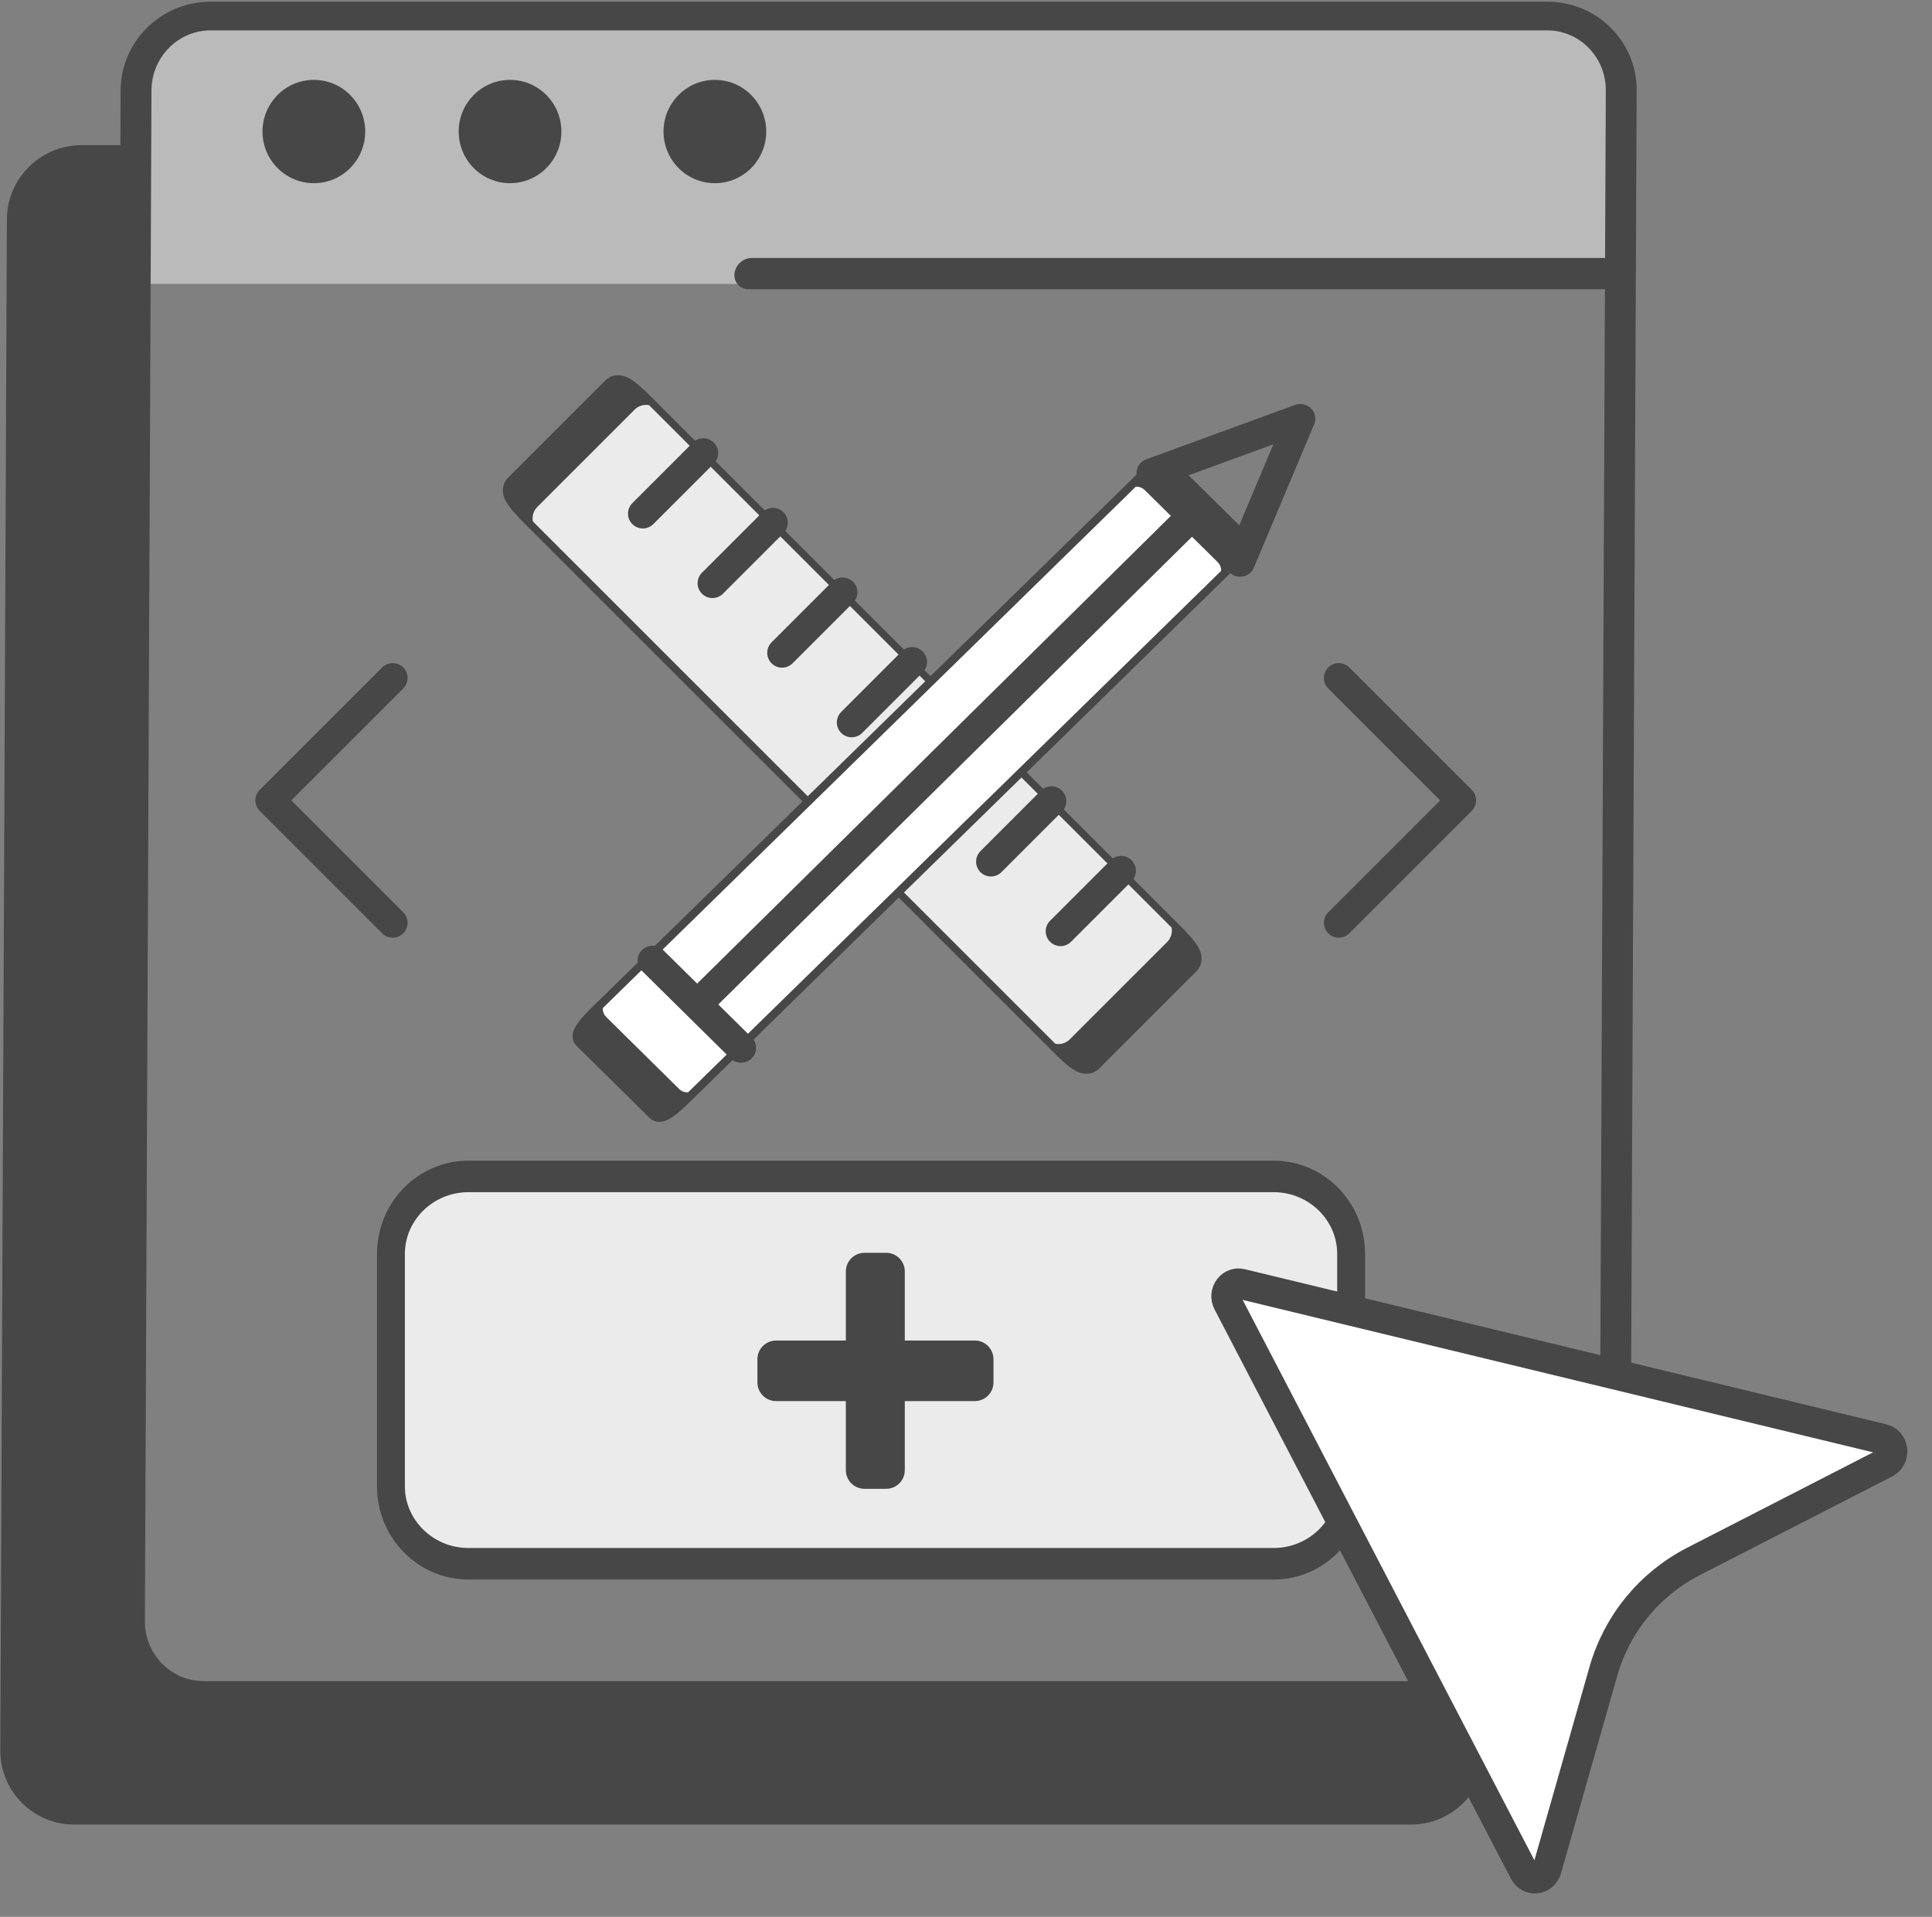 <?xml version="1.0" encoding="UTF-8" standalone="no"?>
<!DOCTYPE svg PUBLIC "-//W3C//DTD SVG 1.1//EN" "http://www.w3.org/Graphics/SVG/1.1/DTD/svg11.dtd">
<svg width="100%" height="100%" viewBox="0 0 130 129" version="1.1" xmlns="http://www.w3.org/2000/svg" xmlns:xlink="http://www.w3.org/1999/xlink" xml:space="preserve" xmlns:serif="http://www.serif.com/" style="fill-rule:evenodd;clip-rule:evenodd;stroke-linecap:round;stroke-linejoin:round;stroke-miterlimit:1.5;">
    <rect x="0" y="0" width="130" height="129" fill="#808080" stroke="none"/>
    <g transform="matrix(1,0,0,1,-640.018,-1277.49)">
        <g transform="matrix(1,0,0,1,0,1095.14)">
            <g transform="matrix(0.869,0,0,0.869,190.324,92.91)">
                <g transform="matrix(1,0,0,1,-2.245,-2.959)">
                    <g transform="matrix(1,0,0,1,0,-72.188)">
                        <path d="M530.192,200.056L530.257,184.977C530.271,181.803 532.859,179.227 536.032,179.227L639.532,179.227C642.706,179.227 645.271,181.803 645.257,184.977L645.192,200.056L530.192,200.056Z" style="fill:rgb(186,186,186);"/>
                    </g>
                    <g transform="matrix(1,0,-0.004,0.929,161.088,-68.676)">
                        <path d="M475,329.231L475,333.808C475,337.225 472.424,340 469.25,340L365.75,340C362.576,340 360,337.225 360,333.808L360,206.192C360,202.775 362.576,200 365.75,200L369.957,200L369.957,323.038C369.957,326.456 372.533,329.231 375.707,329.231L475,329.231Z" style="fill:rgb(71,71,71);"/>
                    </g>
                    <g transform="matrix(1,0,-0.004,0.929,171.088,-78.676)">
                        <path d="M475,206.192L475,333.808C475,337.225 472.424,340 469.25,340L365.75,340C362.576,340 360,337.225 360,333.808L360,206.192C360,202.775 362.576,200 365.75,200L469.25,200C472.424,200 475,202.775 475,206.192Z" style="fill:none;stroke:rgb(71,71,71);stroke-width:2.39px;"/>
                    </g>
                    <g transform="matrix(0.707,0.707,-0.707,0.707,286.175,-366.8)">
                        <g transform="matrix(0.535,5.55112e-17,-0,0.095,362.445,136.476)">
                            <path d="M475,214L475,326C475,333.727 473.89,340 472.524,340L362.476,340C361.11,340 360,333.727 360,326L360,214C360,206.273 361.11,200 362.476,200L472.524,200C473.89,200 475,206.273 475,214Z" style="fill:rgb(235,235,235);stroke:rgb(71,71,71);stroke-width:5.99px;"/>
                        </g>
                        <g>
                            <g transform="matrix(1.543,0,0,1.543,-303.881,-84.391)">
                                <path d="M561.68,155.415L561.68,159.711" style="fill:none;stroke:rgb(71,71,71);stroke-width:1.49px;stroke-miterlimit:1;"/>
                            </g>
                            <g transform="matrix(1.543,0,0,1.543,-296.256,-84.391)">
                                <path d="M561.68,155.415L561.68,159.711" style="fill:none;stroke:rgb(71,71,71);stroke-width:1.49px;stroke-miterlimit:1;"/>
                            </g>
                            <g transform="matrix(1.543,0,0,1.543,-288.631,-84.391)">
                                <path d="M561.68,155.415L561.68,159.711" style="fill:none;stroke:rgb(71,71,71);stroke-width:1.49px;stroke-miterlimit:1;"/>
                            </g>
                            <g transform="matrix(1.543,0,0,1.543,-281.006,-84.391)">
                                <path d="M561.68,155.415L561.68,159.711" style="fill:none;stroke:rgb(71,71,71);stroke-width:1.49px;stroke-miterlimit:1;"/>
                            </g>
                            <g transform="matrix(1.543,0,0,1.543,-273.381,-84.391)">
                                <path d="M561.68,155.415L561.68,159.711" style="fill:none;stroke:rgb(71,71,71);stroke-width:1.49px;stroke-miterlimit:1;"/>
                            </g>
                            <g transform="matrix(1.543,0,0,1.543,-265.756,-84.391)">
                                <path d="M561.68,155.415L561.68,159.711" style="fill:none;stroke:rgb(71,71,71);stroke-width:1.49px;stroke-miterlimit:1;"/>
                            </g>
                            <g transform="matrix(1.543,0,0,1.543,-258.131,-84.391)">
                                <path d="M561.68,155.415L561.68,159.711" style="fill:none;stroke:rgb(71,71,71);stroke-width:1.49px;stroke-miterlimit:1;"/>
                            </g>
                        </g>
                    </g>
                    <g transform="matrix(0.604,0,-0.062,0.604,237.803,-2.789)">
                        <path d="M585,215L696,215" style="fill:none;stroke:rgb(71,71,71);stroke-width:4.01px;"/>
                    </g>
                    <g transform="matrix(1,0,0,1.13,-60,-130.711)">
                        <path d="M684.349,295.309L684.349,311.236C684.349,314.166 681.66,316.545 678.349,316.545L616,316.545C612.689,316.545 610,314.166 610,311.236L610,295.309C610,292.379 612.689,290 616,290L678.349,290C681.66,290 684.349,292.379 684.349,295.309Z" style="fill:rgb(235,235,235);stroke:rgb(71,71,71);stroke-width:2.16px;"/>
                    </g>
                    <g transform="matrix(0.836,0,0,0.876,36.926,-66.745)">
                        <path d="M692.499,310.577C692.054,310.474 691.586,310.629 691.304,310.974C691.021,311.319 690.976,311.789 691.188,312.177C695.943,320.895 713.596,353.259 718.644,362.514C718.865,362.919 719.323,363.155 719.799,363.108C720.275,363.062 720.674,362.743 720.805,362.304C722.017,358.244 724.347,350.438 726.026,344.812C727.281,340.61 730.304,337.093 734.376,335.099C740.03,332.331 748.017,328.42 752.198,326.372C752.633,326.159 752.883,325.71 752.826,325.247C752.768,324.784 752.414,324.403 751.939,324.294C740.816,321.727 702.654,312.92 692.499,310.577Z" style="fill:white;stroke:rgb(71,71,71);stroke-width:2.69px;"/>
                    </g>
                    <g transform="matrix(0.28,0.28,-0.28,0.28,417.084,-120.801)">
                        <path d="M770,294.811L736.144,294.811L736.144,260.955" style="fill:none;stroke:rgb(71,71,71);stroke-width:5.82px;"/>
                    </g>
                    <g transform="matrix(-0.28,0.28,0.28,0.28,756.446,-120.801)">
                        <path d="M770,294.811L736.144,294.811L736.144,260.955" style="fill:none;stroke:rgb(71,71,71);stroke-width:5.82px;"/>
                    </g>
                    <g transform="matrix(0.395,0,0,0.395,282.019,119.535)">
                        <path d="M771.273,257.337C769.249,257.337 767.609,255.696 767.609,253.673C767.609,248.621 767.609,240.135 767.609,240.135L753.936,240.135C751.912,240.135 750.272,238.495 750.272,236.471C750.272,235.026 750.272,233.37 750.272,231.925C750.272,229.901 751.912,228.261 753.936,228.261C759.023,228.261 767.609,228.261 767.609,228.261L767.609,214.724C767.609,212.7 769.249,211.06 771.273,211.06C772.623,211.06 774.152,211.06 775.503,211.06C777.526,211.06 779.167,212.7 779.167,214.724C779.167,219.775 779.167,228.261 779.167,228.261L792.885,228.261C794.908,228.261 796.549,229.901 796.549,231.925C796.549,233.37 796.549,235.026 796.549,236.471C796.549,238.495 794.908,240.135 792.885,240.135L779.167,240.135L779.167,253.673C779.167,255.696 777.526,257.337 775.503,257.337C774.152,257.337 772.623,257.337 771.273,257.337Z" style="fill:rgb(71,71,71);fill-rule:nonzero;"/>
                    </g>
                    <g transform="matrix(1.136,0,0,1.143,-141.544,-122.247)">
                        <g transform="matrix(1.4,0,0,1.4,-240,-82)">
                            <circle cx="602.5" cy="207.5" r="2.5" style="fill:rgb(71,71,71);"/>
                        </g>
                        <g transform="matrix(1.4,0,0,1.4,-226.628,-82)">
                            <circle cx="602.5" cy="207.5" r="2.5" style="fill:rgb(71,71,71);"/>
                        </g>
                        <g transform="matrix(1.4,0,0,1.4,-212.666,-82)">
                            <circle cx="602.5" cy="207.5" r="2.5" style="fill:rgb(71,71,71);"/>
                        </g>
                    </g>
                </g>
                <g transform="matrix(0.958,0,0,0.946,26.615,11.342)">
                    <g>
                        <g transform="matrix(0.064,0.064,-0.328,0.325,647.937,46.972)">
                            <path d="M475,202.256L475,337.744C475,338.989 469.847,340 463.5,340L371.5,340C365.153,340 360,338.989 360,337.744L360,202.256C360,201.011 365.153,200 371.5,200L463.5,200C469.847,200 475,201.011 475,202.256Z" style="fill:white;stroke:rgb(71,71,71);stroke-width:7.29px;"/>
                        </g>
                        <g transform="matrix(0.895,0,0,0.895,65.437,14.419)">
                            <path d="M562.606,183.674L607.506,138.774" style="fill:none;stroke:rgb(71,71,71);stroke-width:2.7px;stroke-miterlimit:1;"/>
                        </g>
                        <g transform="matrix(0.895,0,0,0.895,65.437,14.419)">
                            <path d="M603.377,135.333L616.816,130.357L611.376,143.461" style="fill:none;stroke:rgb(71,71,71);stroke-width:2.7px;stroke-miterlimit:1;"/>
                        </g>
                    </g>
                    <path d="M565.137,175.441L572.292,182.596" style="fill:none;stroke:rgb(71,71,71);stroke-width:2.42px;stroke-miterlimit:1;"/>
                </g>
            </g>
        </g>
    </g>
</svg>
